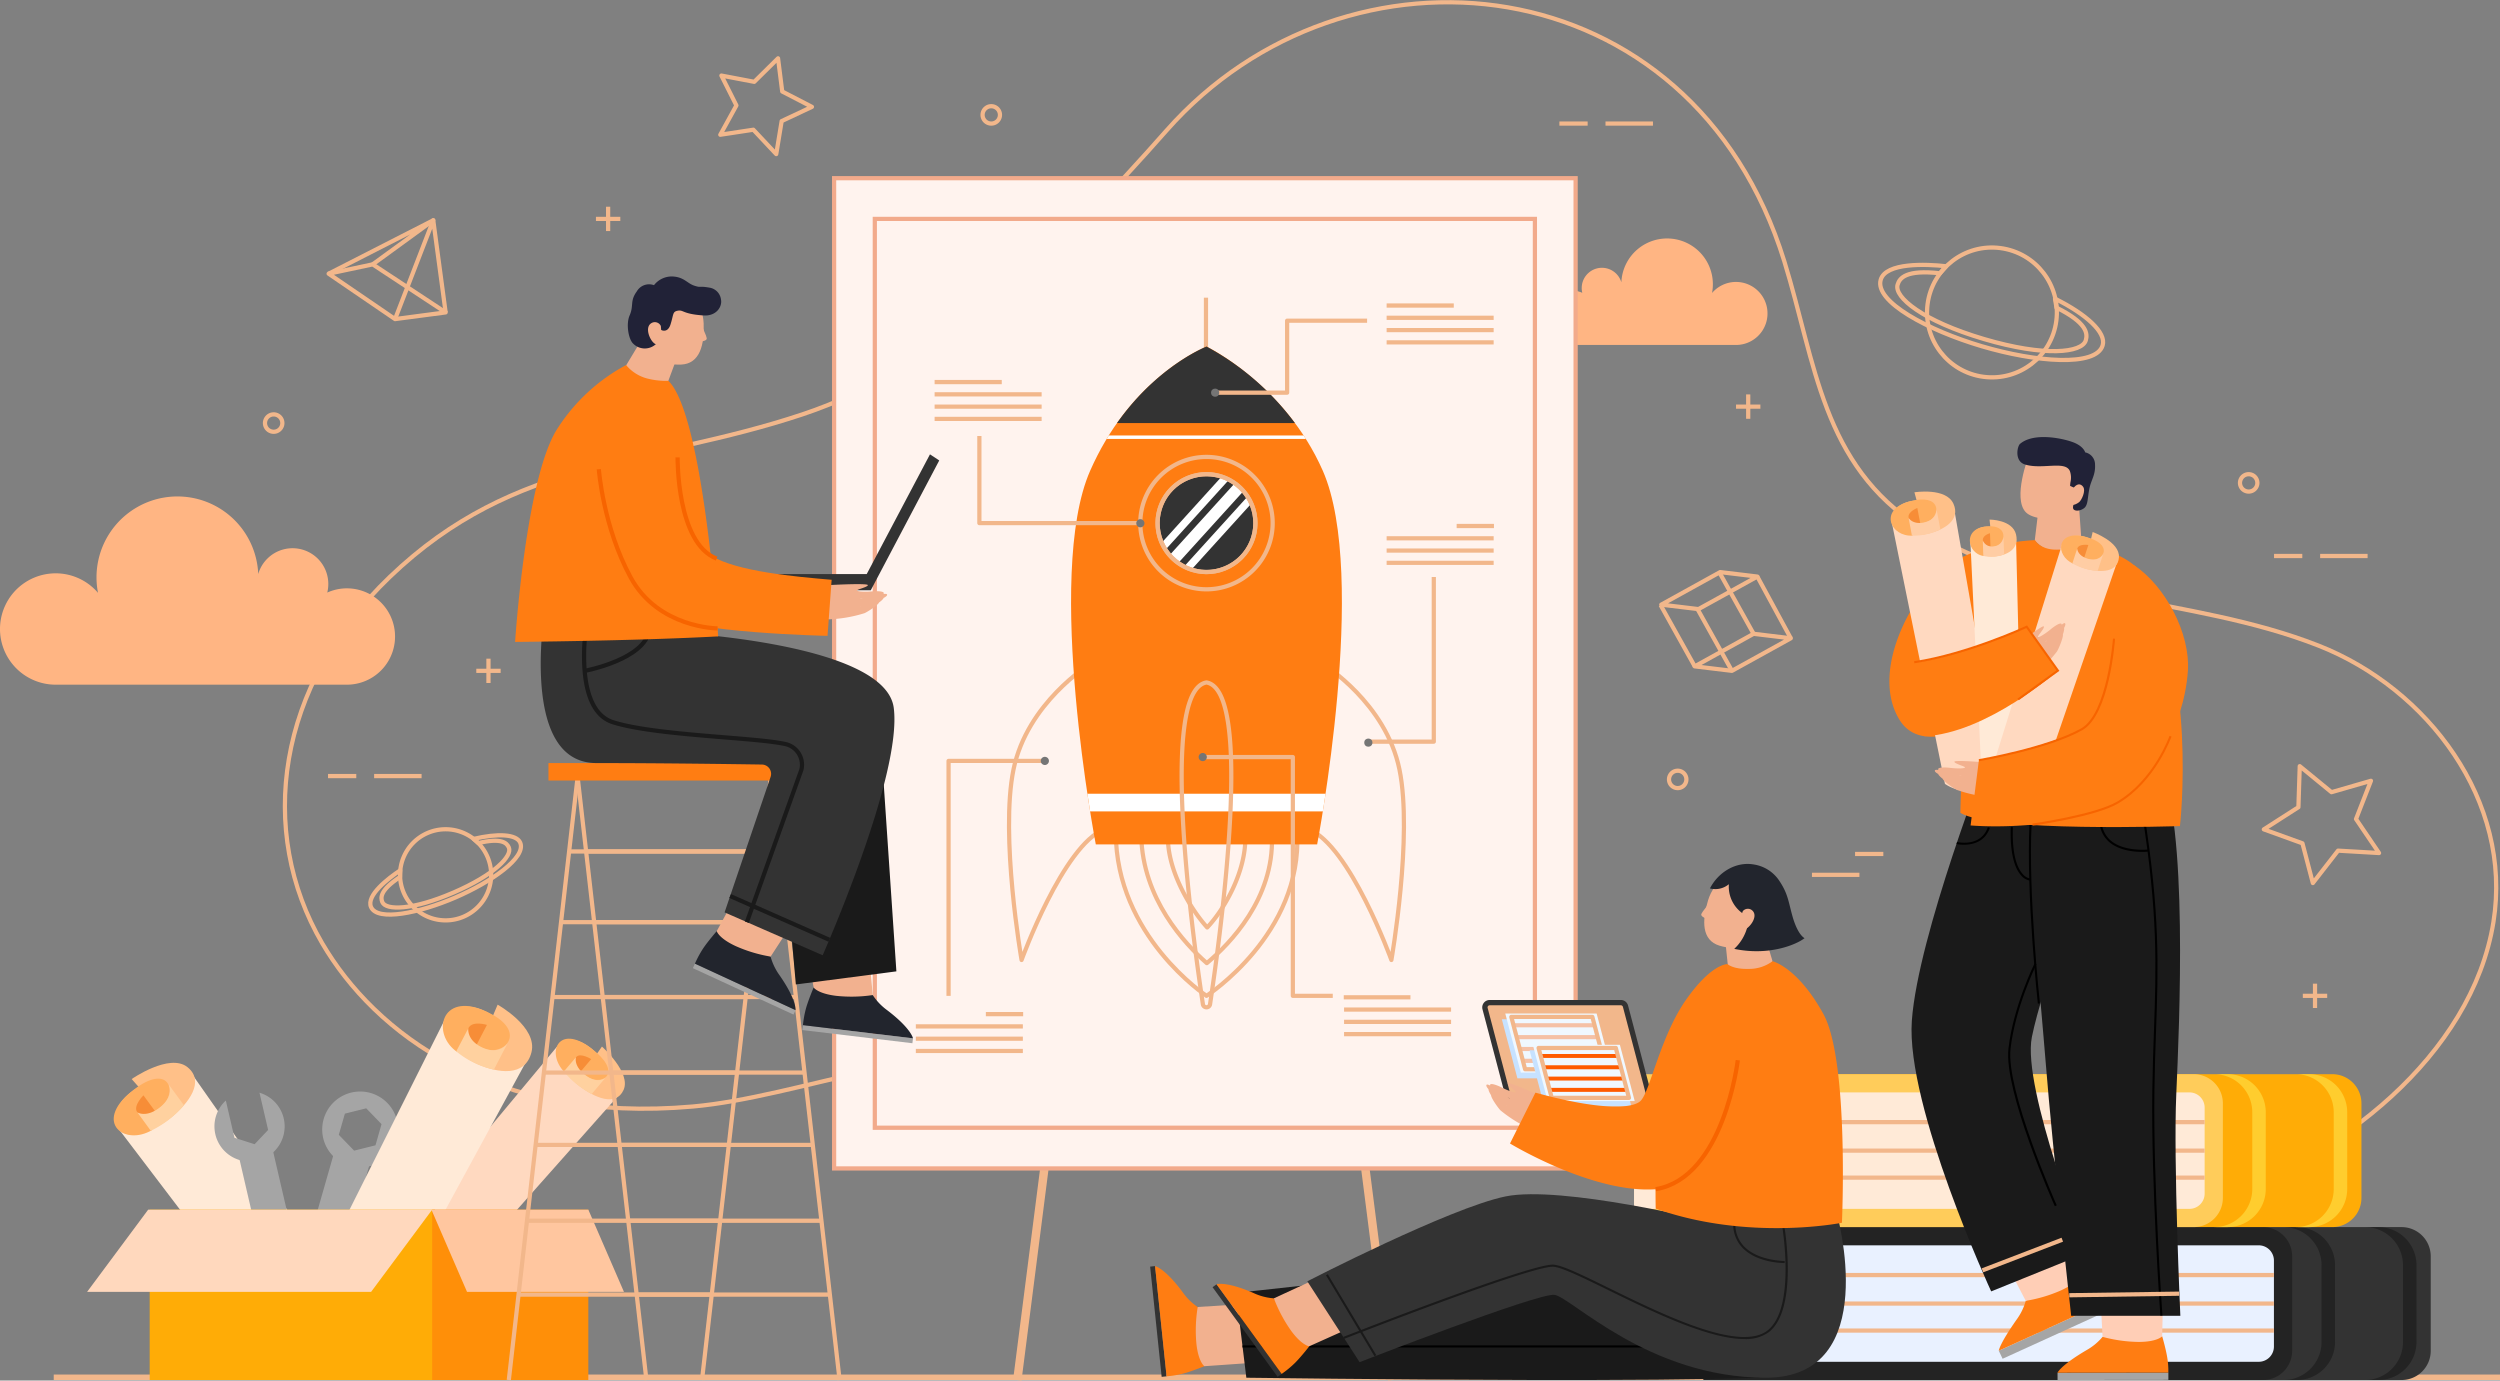<svg xmlns="http://www.w3.org/2000/svg" xmlns:xlink="http://www.w3.org/1999/xlink" width="592" height="326.915" viewBox="0 0 592 326.915"><rect x="0" y="0" width="592" height="326.915" fill="#808080" stroke="none"/><defs><style>.a,.al,.ar,.c{fill:none;}.a,.c{stroke:#f2b78b;}.a,.al,.c{stroke-linejoin:round;}.b{fill:#ffb583;}.c{stroke-width:2px;}.d{fill:#fff3ee;stroke:#f2aa8b;}.ar,.d{stroke-miterlimit:10;}.e{fill:#ff7d12;}.f{fill:#fff;}.g{fill:#333;}.h{clip-path:url(#a);}.i{fill:#757575;}.j{fill:#f2b78b;}.k{fill:#161616;opacity:0.55;}.ac,.k{mix-blend-mode:multiply;isolation:isolate;}.l{fill:#232323;}.m{fill:#e9f1ff;}.n{fill:#ffac06;}.o{fill:#ffcd2e;}.p{fill:#ffcc5a;}.q{fill:#ffead7;}.r{fill:#a5a5a5;}.s{fill:#ffceb6;}.t{fill:#1a1a1a;}.aj,.u{fill:#f2b18f;}.v{fill:#212237;}.w{fill:#ffd9c0;}.x{fill:#ffc088;}.y{fill:#ffaf5f;}.z{fill:#f78d37;}.aa{fill:#ffcda4;}.ab{fill:#f76400;}.ac{fill:#c7e2ff;}.ad{fill:#f0f8ff;}.ae{clip-path:url(#b);}.af{opacity:0.35;}.ag{fill:#ff5b00;}.ah{clip-path:url(#c);}.ai{fill:#202263;}.aj{fill-rule:evenodd;}.ak{fill:#22252d;}.al{stroke:#f76400;}.am{fill:#ffd19f;}.an{fill:#6486f2;}.ao{fill:#ff8f08;}.ap{fill:#ffd8bd;}.aq{fill:#ffc69f;}.ar{stroke:#1a1a1a;}</style><clipPath id="a"><circle class="a" cx="11.578" cy="11.578" r="11.578" transform="matrix(0.925, -0.381, 0.381, 0.925, 941.081, 4060.19)"/></clipPath><clipPath id="b"><path class="a" d="M1050.837,4195.813h-19.19l-3.267-12.4h19.189Z"/></clipPath><clipPath id="c"><path class="a" d="M1056.24,4202.589h-18.288l-3.114-11.818h18.287Z"/></clipPath></defs><g transform="translate(-680.5 -3414.615)"><path class="b" d="M1042.556,4011.393a6.417,6.417,0,0,1,2.631.564,4.791,4.791,0,0,1,9.251-2.487,10.841,10.841,0,1,1,21.473,2.525,7.462,7.462,0,1,1,5.671,12.308h-39.026a6.455,6.455,0,1,1,0-12.91Z" transform="translate(10 -528)"/><path class="a" d="M916.952,4193.392c-24.361-5.256-57.424,9.03-82.384,11.244-47.22,4.188-75.36-17.436-87.77-38.658-15.553-26.6-10.783-61.036,15.979-86.722,29.9-28.7,60.913-26.269,97.72-38.512,33.088-11.006,60.861-38.5,86.238-67.227,42.53-48.155,124.392-39.9,146.284,30.959,7.466,24.169,8.9,48.117,32.162,63.032,28.053,17.986,63.965,16.037,94.365,28,25.845,10.167,45.983,36.809,41.405,65.41-5.08,31.732-37.231,56.717-66.37,65.352-31.425,9.311-61.017,5.141-92.793,6.931" transform="translate(10 -528)"/><line class="c" y1="54.446" x2="6.967" transform="translate(921.401 3686.957)"/><line class="c" x1="6.968" y1="54.446" transform="translate(1003.253 3686.957)"/><rect class="d" width="175.588" height="234.488" transform="translate(878.017 3456.812)"/><rect class="d" width="215.208" height="156.309" transform="translate(1043.965 3466.452) rotate(90)"/><path class="a" d="M928.452,4099.988s13.426,35.129,3.6,38.958-19.643,30.993-19.643,30.993c-.011-.064-5.136-29.409-1.909-45.126C913.726,4109.08,928.452,4099.988,928.452,4099.988Z" transform="translate(10 -528)"/><path class="a" d="M983.936,4099.988s-13.426,35.129-3.6,38.958,19.644,30.993,19.644,30.993c.011-.064,5.135-29.409,1.908-45.126C998.662,4109.08,983.936,4099.988,983.936,4099.988Z" transform="translate(10 -528)"/><line class="a" y1="19.759" transform="translate(966.074 3485.101)"/><path class="a" d="M977.664,4139.712c1.295,24.1-21.467,38.718-21.467,38.718s-21.495-14.2-21.467-38.718C934.743,4128.6,977.069,4128.621,977.664,4139.712Z" transform="translate(10 -528)"/><path class="a" d="M956.274,4170.684c-5.246-4.584-15.191-15.212-15.529-30.145,1.575-1.166,6.923-2.936,15.221-2.936,8.707,0,14.232,1.915,15.731,3.135C972.155,4155.44,961.741,4166.114,956.274,4170.684Z" transform="translate(10 -528)"/><path class="a" d="M956.364,4162.236c-3.779-4.132-9.537-13.48-9.293-21.715a44.67,44.67,0,0,1,18.316.153C965.59,4149.07,960.309,4158.107,956.364,4162.236Z" transform="translate(10 -528)"/><path class="e" d="M983.739,4054.089c-9.025-20.511-27.537-29.412-27.537-29.412-3.279,1.379-18.528,8.9-27.553,29.412-10.9,24.781,1.336,88.481,1.336,88.481H982.4S994.643,4078.87,983.739,4054.089Z" transform="translate(10 -528)"/><path class="f" d="M928.639,4134.748H983.75c.2-1.268.42-2.666.646-4.177h-56.4C928.218,4132.082,928.436,4133.48,928.639,4134.748Z" transform="translate(10 -528)"/><circle class="g" cx="11.578" cy="11.578" r="11.578" transform="matrix(0.925, -0.381, 0.381, 0.925, 951.081, 3532.19)"/><g transform="translate(10 -528)"><g class="h"><rect class="f" width="2.768" height="28.868" transform="matrix(0.741, 0.672, -0.672, 0.741, 964.873, 4054.874)"/><rect class="f" width="1.78" height="28.868" transform="translate(967.963 4057.943) rotate(42.202)"/><rect class="f" width="1.78" height="28.868" transform="translate(962.25 4052.762) rotate(42.202)"/></g><circle class="a" cx="11.578" cy="11.578" r="11.578" transform="matrix(0.925, -0.381, 0.381, 0.925, 941.081, 4060.19)"/></g><path class="a" d="M956.194,4050.816a15.673,15.673,0,1,0,15.673,15.673A15.673,15.673,0,0,0,956.194,4050.816Zm0,27.251a11.578,11.578,0,1,1,11.578-11.578A11.578,11.578,0,0,1,956.194,4078.067Z" transform="translate(10 -528)"/><path class="g" d="M977.135,4042.8a63.721,63.721,0,0,0-20.931-18.123c-2.588,1.087-12.633,6.006-21.192,18.112Z" transform="translate(10 -528)"/><path class="f" d="M932.563,4046.547h47.151c-.175-.276-.35-.549-.528-.82H933.065Q932.813,4046.132,932.563,4046.547Z" transform="translate(10 -528)"/><path class="a" d="M956.194,4104.223c-11.1,1.849-3.567,58.08-.86,76.1a.861.861,0,0,0,1.72,0C959.761,4162.3,967.293,4106.072,956.194,4104.223Z" transform="translate(10 -528)"/><line class="a" x2="15.902" transform="translate(1008.854 3486.964)"/><line class="a" x2="25.345" transform="translate(1008.854 3489.871)"/><line class="a" x2="25.345" transform="translate(1008.854 3492.778)"/><line class="a" x2="25.345" transform="translate(1008.854 3495.684)"/><line class="a" x2="15.902" transform="translate(901.815 3505.089)"/><line class="a" x2="25.345" transform="translate(901.815 3507.996)"/><line class="a" x2="25.345" transform="translate(901.815 3510.902)"/><line class="a" x2="25.345" transform="translate(901.815 3513.809)"/><line class="a" x2="8.835" transform="translate(1025.434 3539.173)"/><line class="a" x2="25.345" transform="translate(1008.854 3542.08)"/><line class="a" x2="25.345" transform="translate(1008.854 3544.986)"/><line class="a" x2="25.345" transform="translate(1008.854 3547.893)"/><line class="a" x2="8.835" transform="translate(913.949 3654.762)"/><line class="a" x2="25.344" transform="translate(897.369 3657.668)"/><line class="a" x2="25.344" transform="translate(897.369 3660.575)"/><line class="a" x2="25.344" transform="translate(897.369 3663.482)"/><line class="a" x1="15.795" transform="translate(998.702 3650.777)"/><line class="a" x1="25.344" transform="translate(998.773 3653.685)"/><line class="a" x1="25.344" transform="translate(998.773 3656.591)"/><line class="a" x1="25.344" transform="translate(998.773 3659.498)"/><path class="a" d="M958.248,4035.6h17.043v-17.043h18.937" transform="translate(10 -528)"/><circle class="i" cx="0.967" cy="0.967" r="0.967" transform="translate(967.281 3506.635)"/><path class="a" d="M940.539,4066.489H902.416v-20.63" transform="translate(10 -528)"/><path class="i" d="M941.505,4066.522a.966.966,0,1,0-.966.967A.967.967,0,0,0,941.505,4066.522Z" transform="translate(10 -528)"/><path class="a" d="M917.919,4122.8h-22.8v55.629" transform="translate(10 -528)"/><path class="i" d="M918.886,4122.8a.967.967,0,1,0-.967.967A.967.967,0,0,0,918.886,4122.8Z" transform="translate(10 -528)"/><path class="a" d="M955.309,4121.889h21.336v56.541H986.1" transform="translate(10 -528)"/><path class="i" d="M956.276,4121.889a.967.967,0,1,0-.967.967A.967.967,0,0,0,956.276,4121.889Z" transform="translate(10 -528)"/><path class="a" d="M994.522,4118.242h15.5v-38.986" transform="translate(10 -528)"/><circle class="i" cx="0.967" cy="0.967" r="0.967" transform="translate(1003.556 3589.503)"/><path class="a" d="M1092.982,4098.435" transform="translate(10 -528)"/><line class="a" x2="11.24" transform="translate(1060.682 3443.879)"/><line class="a" x2="11.24" transform="translate(1109.57 3621.776)"/><line class="a" x2="6.693" transform="translate(1049.763 3443.879)"/><line class="a" x2="11.24" transform="translate(1229.91 3546.279)"/><line class="a" x2="6.693" transform="translate(1218.991 3546.279)"/><line class="a" x2="6.693" transform="translate(1119.78 3616.833)"/><line class="a" x2="11.24" transform="translate(769.093 3598.386)"/><line class="a" x2="6.693" transform="translate(758.174 3598.386)"/><path class="a" d="M737.362,4042.8a2.057,2.057,0,1,1-2.057-2.057A2.057,2.057,0,0,1,737.362,4042.8Z" transform="translate(10 -528)"/><path class="a" d="M907.29,3969.822a2.057,2.057,0,1,1-2.057-2.057A2.057,2.057,0,0,1,907.29,3969.822Z" transform="translate(10 -528)"/><path class="a" d="M1205.044,4056.964a2.056,2.056,0,1,1-2.057-2.057A2.056,2.056,0,0,1,1205.044,4056.964Z" transform="translate(10 -528)"/><path class="a" d="M1069.836,4127.179a2.057,2.057,0,1,1-2.057-2.057A2.057,2.057,0,0,1,1069.836,4127.179Z" transform="translate(10 -528)"/><line class="a" y2="5.772" transform="translate(796.169 3570.58)"/><line class="a" x1="5.772" transform="translate(793.283 3573.466)"/><line class="a" y2="5.772" transform="translate(824.504 3463.566)"/><line class="a" x1="5.772" transform="translate(821.618 3466.452)"/><line class="a" y2="5.772" transform="translate(1094.475 3508.016)"/><line class="a" x1="5.772" transform="translate(1091.589 3510.902)"/><line class="a" y2="5.772" transform="translate(1228.696 3647.544)"/><line class="a" x1="5.772" transform="translate(1225.81 3650.43)"/><path class="a" d="M785.928,4145.5a10.788,10.788,0,1,1-14.179-5.634A10.788,10.788,0,0,1,785.928,4145.5Z" transform="translate(10 -528)"/><path class="a" d="M778.336,4155.141c-8.564,3.695-18.477,5.74-19.98,2.255-1.18-2.735,4.051-6.789,6.931-8.685l-.05,1.562c-4.721,3.108-4.664,4.88-4.2,5.965.86,1.993,7.066,1.951,16.8-2.247s14.023-8.683,13.163-10.677c-.477-1.107-1.743-2.364-7.227-1.056l-1.136-.988c5.7-1.358,10.174-1.142,11.048.885C795.192,4145.64,786.9,4151.447,778.336,4155.141Z" transform="translate(10 -528)"/><circle class="a" cx="15.366" cy="15.366" r="15.366" transform="matrix(0.129, -0.992, 0.992, 0.129, 1134.968, 3501.863)"/><path class="a" d="M1139.774,4024.6c-12.739-3.768-25.45-10.569-23.917-15.753,1.2-4.068,10.624-3.734,15.5-3.181l-1.479,1.663c-8-.9-9.552,1.087-10.029,2.7-.878,2.966,5.952,8.578,20.428,12.859s23.261,3.287,24.138.321c.487-1.646.248-4.175-6.944-7.745l-.343-2.116c7.471,3.708,12.174,8.027,11.282,11.043C1166.88,4029.578,1152.513,4028.371,1139.774,4024.6Z" transform="translate(10 -528)"/><path class="a" d="M1094.557,4093.76l-13.938,7.707-8.806-1.06,13.938-7.707Z" transform="translate(10 -528)"/><path class="a" d="M1086.635,4079.147l-13.938,7.707-8.806-1.06,13.938-7.707Z" transform="translate(10 -528)"/><line class="a" x2="7.922" y2="14.612" transform="translate(1096.635 3551.147)"/><line class="a" x2="8.066" y2="14.483" transform="translate(1082.552 3558.984)"/><line class="a" x2="8.066" y2="14.483" transform="translate(1073.746 3557.923)"/><line class="a" x2="8.066" y2="14.483" transform="translate(1087.684 3550.217)"/><path class="a" d="M1214.763,4133.76l.317-9.719,7.521,6.164,9.342-2.7-3.538,9.058,5.456,8.05-9.708-.566-5.97,7.676-2.462-9.407-9.145-3.306Z" transform="translate(10 -528)"/><path class="a" d="M849.106,3961.991l5.633-5.566.991,7.857,7.035,3.637-7.166,3.371-1.286,7.814-5.42-5.773-7.829,1.192,3.816-6.939-3.553-7.077Z" transform="translate(10 -528)"/><path class="a" d="M776.026,4016.591l-11.976,1.584-15.728-10.741,10.428-2.217Z" transform="translate(10 -528)"/><path class="a" d="M764.049,4018.175l9.044-23.4,2.932,21.811" transform="translate(10 -528)"/><path class="a" d="M748.321,4007.434l24.772-12.654-14.344,10.437" transform="translate(10 -528)"/><path class="b" d="M752.643,4081.935a11.351,11.351,0,0,0-4.647,1,8.465,8.465,0,0,0-16.347-4.392A19.156,19.156,0,1,0,693.708,4083a13.184,13.184,0,1,0-10.021,21.747h68.956a11.406,11.406,0,0,0,0-22.812Z" transform="translate(10 -528)"/><rect class="j" width="579.278" height="1.303" transform="translate(693.222 3740.1)"/><path class="g" d="M6.913,0H29.3a6.913,6.913,0,0,1,6.913,6.913V143.749a0,0,0,0,1,0,0H0a0,0,0,0,1,0,0V6.913A6.913,6.913,0,0,1,6.913,0Z" transform="translate(1256.096 3705.19) rotate(90)"/><path class="k" d="M1233.719,4233.19h-3.194a9.02,9.02,0,0,1,9.008,9.008v18.2a9.019,9.019,0,0,1-9.008,9.008h3.194a9.019,9.019,0,0,0,9.007-9.008v-18.2A9.019,9.019,0,0,0,1233.719,4233.19Z" transform="translate(10 -528)"/><path class="k" d="M1214.43,4233.19h-3.193a9.019,9.019,0,0,1,9.007,9.008v18.2a9.019,9.019,0,0,1-9.007,9.008h3.193a9.019,9.019,0,0,0,9.008-9.008v-18.2A9.02,9.02,0,0,0,1214.43,4233.19Z" transform="translate(10 -528)"/><path class="l" d="M6.913,0H29.3a6.913,6.913,0,0,1,6.913,6.913V139.432a0,0,0,0,1,0,0H0a0,0,0,0,1,0,0V6.913A6.913,6.913,0,0,1,6.913,0Z" transform="translate(1223.283 3705.19) rotate(90)"/><path class="m" d="M0,0H131.516a3.6,3.6,0,0,1,3.6,3.6V23.979a3.6,3.6,0,0,1-3.6,3.6H0a0,0,0,0,1,0,0V0A0,0,0,0,1,0,0Z" transform="translate(1083.85 3709.507)"/><line class="a" x1="125.782" transform="translate(1093.184 3716.549)"/><line class="a" x1="48.401" transform="translate(1170.565 3723.296)"/><line class="a" x1="119.723" transform="translate(1099.243 3729.693)"/><line class="a" x1="48.401" transform="translate(1115.636 3723.296)"/><path class="n" d="M6.913,0H29.3a6.913,6.913,0,0,1,6.913,6.913V143.749a0,0,0,0,1,0,0H0a0,0,0,0,1,0,0V6.913A6.913,6.913,0,0,1,6.913,0Z" transform="translate(1239.69 3668.978) rotate(90)"/><path class="o" d="M1217.312,4196.978h-3.194a9.019,9.019,0,0,1,9.008,9.007v18.2a9.019,9.019,0,0,1-9.008,9.008h3.194a9.018,9.018,0,0,0,9.007-9.008v-18.2A9.018,9.018,0,0,0,1217.312,4196.978Z" transform="translate(10 -528)"/><path class="o" d="M1198.023,4196.978h-3.193a9.019,9.019,0,0,1,9.008,9.007v18.2a9.019,9.019,0,0,1-9.008,9.008h3.193a9.018,9.018,0,0,0,9.008-9.008v-18.2A9.018,9.018,0,0,0,1198.023,4196.978Z" transform="translate(10 -528)"/><path class="p" d="M6.913,0H29.3a6.913,6.913,0,0,1,6.913,6.913V139.433a0,0,0,0,1,0,0H0a0,0,0,0,1,0,0V6.913A6.913,6.913,0,0,1,6.913,0Z" transform="translate(1206.876 3668.978) rotate(90)"/><path class="q" d="M0,0H131.516a3.6,3.6,0,0,1,3.6,3.6V23.979a3.6,3.6,0,0,1-3.6,3.6H0a0,0,0,0,1,0,0V0A0,0,0,0,1,0,0Z" transform="translate(1067.443 3673.294)"/><line class="a" x1="125.782" transform="translate(1076.778 3680.336)"/><line class="a" x1="48.401" transform="translate(1154.158 3687.084)"/><line class="a" x1="119.723" transform="translate(1082.836 3693.481)"/><line class="a" x1="48.401" transform="translate(1099.229 3687.084)"/><path class="a" d="M1169.9,4255.364" transform="translate(10 -528)"/><path class="r" d="M1144.712,4264.371l23.881-10.883-.9-1.9-23.881,10.884Z" transform="translate(10 -528)"/><path class="e" d="M1160.695,4245.145l2.289-.453s2.019,2.34,3.177,4.082a14.136,14.136,0,0,1,1.532,2.816l-23.882,10.883s.1-1.526,4.278-7.457a13.657,13.657,0,0,0,2.106-4.363Z" transform="translate(10 -528)"/><path class="s" d="M1159.547,4236.64l3.437,8.052s-.451,1.669-4.507,3.517a34.087,34.087,0,0,1-8.282,2.444l-6.384-12.269" transform="translate(10 -528)"/><rect class="r" width="26.244" height="1.73" transform="translate(1193.972 3741.374) rotate(179.935)"/><path class="e" d="M1180.232,4258.51l2.272.535s.869,2.966,1.2,5.031a19.021,19.021,0,0,1,.262,3.567l-26.244.03s.685-1.72,6.946-5.391a13.66,13.66,0,0,0,3.723-3.1Z" transform="translate(10 -528)"/><path class="s" d="M1182.7,4250.292l-.2,8.753s-1.1,1.333-5.558,1.338a34.078,34.078,0,0,1-8.551-1.2l-.737-13.811" transform="translate(10 -528)"/><path class="t" d="M1141.422,4121.3s-16.759,42.807-18.2,63.041,18.789,64.076,18.789,64.076l22.644-9.153s-15.417-39.024-13.008-51.069,12.526-38.542,12.526-38.542l2.891-31.8" transform="translate(10 -528)"/><path class="t" d="M1181.845,4124.082c6.894,13.046,4.711,61.666,4,77.6s.963,52.514.963,52.514h-25.854s-4.419-39.583-5.99-59.481c-1.366-17.305-4.713-47.128-2.618-67.026" transform="translate(10 -528)"/><g transform="translate(10 -528)"><path d="M1182.073,4254.145c-.022-.305-2.211-30.747-1.905-53.385.069-5.116.23-9.661.386-14.056.527-14.91.982-27.787-2.857-51.783l.494-.079c3.847,24.045,3.39,36.944,2.862,51.88-.156,4.392-.316,8.934-.385,14.045-.3,22.616,1.882,53.037,1.9,53.342Z"/></g><line class="a" y1="0.369" x2="26.016" transform="translate(1170.502 3720.958)"/><g transform="translate(10 -528)"><path d="M1177.735,4144.341c-1.945,0-5.394-.314-7.732-2.3a6.812,6.812,0,0,1-2.358-5.052l.5-.027a6.326,6.326,0,0,0,2.182,4.7c3.181,2.7,8.767,2.125,8.821,2.118l.055.5A14.315,14.315,0,0,1,1177.735,4144.341Z"/></g><g transform="translate(10 -528)"><path d="M1153.06,4180.274c-.029-.258-2.817-25.966-1.966-42.807l.5.026c-.849,16.8,1.934,42.469,1.962,42.726Z"/></g><g transform="translate(10 -528)"><path d="M1151.287,4151.147a3.244,3.244,0,0,1-2.1-1.144c-1.29-1.355-2.779-4.456-2.538-11.536l.5.016c-.234,6.874,1.164,9.858,2.376,11.15a2.849,2.849,0,0,0,1.776,1.014Z"/></g><g transform="translate(10 -528)"><path d="M1135.567,4142.65a8.781,8.781,0,0,1-1.763-.166l.113-.487c.23.054,5.652,1.253,7.305-3.5l.472.164C1140.512,4142.06,1137.509,4142.65,1135.567,4142.65Z"/></g><g transform="translate(10 -528)"><path d="M1157.078,4228.249c-.495-1.112-12.113-27.342-10.976-37.339,1.132-9.973,6.136-20.071,6.187-20.172l.447.224c-.049.1-5.014,10.121-6.138,20-1.12,9.861,10.816,36.807,10.937,37.078Z"/></g><line class="a" y1="7.261" x2="18.914" transform="translate(1149.938 3708.175)"/><path class="u" d="M1150.867,4050.649s-3.822,9.918-.682,13.236c1.632,1.724,6.551,2.126,8.683.5,1.583-1.209,4.052-8.845,3.2-10.21C1158.808,4048.954,1150.867,4050.649,1150.867,4050.649Z" transform="translate(10 -528)"/><path class="u" d="M1162.687,4060.816l.736,10.378s-5.422,5.506-11.094-.583l.813-6.778Z" transform="translate(10 -528)"/><path class="v" d="M1160.7,4057.681" transform="translate(10 -528)"/><path class="v" d="M1165.251,4058.383c.416-2.124,1.494-3.28,1.352-5.744a2.918,2.918,0,0,0-2.335-2.9s-.269-1.251-2.4-2.21-9.608-2.74-13.028.2c-.66.568-1.363,4.058,1.131,4.86,4.081,1.312,9.624-1,10.685,1.6a4.733,4.733,0,0,1,.13,2.613,7.213,7.213,0,0,0-.085.873l1.254.566c1.587.669-.968,3.722-.508,4.85.242.591,1.532.61,2.524-.112S1164.8,4060.693,1165.251,4058.383Z" transform="translate(10 -528)"/><path class="u" d="M1161.27,4058.5c.988-1.528,1.918-1.387,2.487-.653.759.979-.363,3.269-.946,3.7-1.181.866-2.2.883-2.393-.124" transform="translate(10 -528)"/><path class="e" d="M1163.446,4071.075a10.9,10.9,0,0,1-6.076,1.692c-3.78,0-4.972-2.244-4.972-2.244s-14.939.393-22.418,7.564c-8.172,7.836-16.134,24.224-9.756,34.854s24.221-2.626,24.221-2.626" transform="translate(10 -528)"/><path class="e" d="M1147.385,4073.477c-11.554-3.224-12.672,61.615-12.672,61.615,7.472,4.644,52,3.14,52,3.14s4.361-37.706-9.412-60.145c-2.688-4.38-13.856-7.012-13.856-7.012S1155.48,4075.736,1147.385,4073.477Z" transform="translate(10 -528)"/><path class="w" d="M1118.412,4066.02l14.847-2.835,10.925,62.547s-1.112,2.984-5.752,3.87a9.272,9.272,0,0,1-7.371-1.364Z" transform="translate(10 -528)"/><path class="x" d="M1123.835,4059.193s7.487-1.206,9.241,2.709-2.294,6.142-5.706,7.018-9.918.591-8.733-4.149c1.04-4.163,7.922-4.2,9.485-3.042s1.754,3.916-2.711,4.545-2.849-3.165-.547-3.317" transform="translate(10 -528)"/><path class="y" d="M1122.7,4065.577s1.482,1.892,4.438.471,3.091-6.692-4.394-4.728c-7.546,1.98-4.524,8.519.741,8.128Z" transform="translate(10 -528)"/><path class="z" d="M1125.222,4066.593l-.7-3.686s-2.26.856-2.082,2.209C1122.656,4066.787,1125.222,4066.593,1125.222,4066.593Z" transform="translate(10 -528)"/><path class="aa" d="M1122.452,4065.245l.791,4.221a14.712,14.712,0,0,0,6.737-1.475l-.917-4.806s.214,2.331-2.7,3.086S1122.452,4065.245,1122.452,4065.245Z" transform="translate(10 -528)"/><path class="q" d="M1137.08,4070.7l10.818-.407,1.331,54.379a5.006,5.006,0,0,1-4.475,2.5,6.244,6.244,0,0,1-5.086-2.142Z" transform="translate(10 -528)"/><path class="x" d="M1141.625,4065.651s5.433-.017,6.275,3.531-2.257,4.888-4.766,5.171-7.092-.83-5.766-4.68c1.164-3.383,6.047-2.489,7.037-1.3s.842,3.547-2.389,3.48-1.695-3.059-.047-2.879" transform="translate(10 -528)"/><path class="y" d="M1140.163,4070.9a2.352,2.352,0,0,0,3.1.993c2.242-.805,2.877-5.247-2.631-4.589-5.553.664-4.082,6.6-.308,6.976Z" transform="translate(10 -528)"/><path class="z" d="M1141.85,4072.1l-.121-3.214s-1.69.421-1.7,1.59C1140.011,4071.917,1141.85,4072.1,1141.85,4072.1Z" transform="translate(10 -528)"/><path class="aa" d="M1140.024,4070.585l.128,3.678a8.883,8.883,0,0,0,4.928-.345l-.157-4.188a2.423,2.423,0,0,1-2.235,2.247A2.315,2.315,0,0,1,1140.024,4070.585Z" transform="translate(10 -528)"/><path class="w" d="M1158.836,4071.374l13.035,4.242-17.7,51.441s-2.146,1.754-6.22.428a8.619,8.619,0,0,1-5.3-4.178Z" transform="translate(10 -528)"/><path class="x" d="M1166.042,4068.594s6.479,2.306,6.225,5.985-4.423,3.609-7.513,2.8-8.157-3.808-5.212-6.844c2.587-2.666,8.089.258,8.847,1.791s-.254,3.679-4.08,2.236-.935-3.587.965-2.714" transform="translate(10 -528)"/><path class="y" d="M1162.439,4072.879s.382,2.049,3.34,2.253,5.289-3.679-1.508-5.417c-6.853-1.753-7.2,4.43-2.841,6.394Z" transform="translate(10 -528)"/><path class="z" d="M1164.023,4074.721l1-3.058s-2.164-.329-2.593.76C1161.9,4073.766,1164.023,4074.721,1164.023,4074.721Z" transform="translate(10 -528)"/><path class="aa" d="M1162.384,4072.525l-1.151,3.5a14.094,14.094,0,0,0,5.994,1.784l1.3-3.985s-.813,1.834-3.46,1.148S1162.384,4072.525,1162.384,4072.525Z" transform="translate(10 -528)"/><g transform="translate(10 -528)"><path class="u" d="M1147.035,4096.154c1.418-1.126,7.155-5.6,7.437-5.2s-1.627,2.388-1.377,2.5c.354.158,2.078-1.041,2.983-1.8.806-.679,2.213-1.637,2.554-1.324.648.595-3.826,4.262-3.826,4.262.2.18,4.073-4.843,4.667-4.4.856.637-3.648,5.6-3.631,5.93,0,0,2.71-5.387,3.344-4.916s-1.667,5.342-2.81,6.464c.765-1.1,2.078-5.321,2.539-4.978s-1,3.761-1.34,4.209a31.5,31.5,0,0,1-5.946,5.939"/></g><path class="e" d="M1121.9,4099.573c9.838-.205,28.516-8.549,28.516-8.549l7.4,10.385s-16.817,14.876-31.6,15.543Z" transform="translate(10 -528)"/><path class="ab" d="M1148.531,4108.44l-.293-.4,9.229-6.683-7.137-10.015c-1.71.779-14.64,6.536-26.5,8.336l-.074-.494c12.6-1.912,26.418-8.317,26.557-8.382l.188-.088,7.665,10.757Z" transform="translate(10 -528)"/><g transform="translate(10 -528)"><path class="u" d="M1143.28,4123.382c-1.8-.182-9.961-.878-9.982-.39-.019.469,2.659,1.132,2.509,1.36-.212.324-2.311.246-3.483.095-1.046-.136-2.747-.182-2.865.265-.224.851,5.522,1.521,5.522,1.521-.068.258-6.044-1.876-6.3-1.184-.376,1,6.094,2.744,6.258,3.031,0,0-5.19-3.071-5.469-2.333s4.288,3.6,5.856,3.923c-1.236-.509-4.622-3.356-4.826-2.818s2.873,2.626,3.4,2.819a32.13,32.13,0,0,0,8.638,1.758"/></g><path class="e" d="M1171.1,4133.085c8.438-4.946,16.584-18.182,17.494-31.619.595-8.78-5.28-20.056-12.818-25.071" transform="translate(10 -528)"/><path class="e" d="M1162.215,4115.961a109.8,109.8,0,0,1-23.112,6.672l-1.966,15.448c6.316.5,23.178.586,34.843-5.431" transform="translate(10 -528)"/><path class="ab" d="M1151.825,4138.129l-.07-.5c.148-.021,14.881-2.115,20.1-5.2,8.67-5.126,12.351-15.461,12.387-15.565l.473.164c-.037.106-3.775,10.611-12.607,15.832C1166.805,4136,1152.434,4138.043,1151.825,4138.129Z" transform="translate(10 -528)"/><path class="ab" d="M1139.145,4122.879l-.084-.493c.162-.027,16.3-2.808,24.262-7.289,6.215-3.5,7.514-21.1,7.527-21.272l.5.035c-.051.735-1.332,18.043-7.779,21.673C1155.533,4120.056,1139.308,4122.852,1139.145,4122.879Z" transform="translate(10 -528)"/><path class="g" d="M1029.695,4207.373a1.753,1.753,0,0,1-1.7-1.311l-6.444-24.45a1.757,1.757,0,0,1,1.7-2.2h31.071a1.755,1.755,0,0,1,1.7,1.308l6.443,24.451a1.758,1.758,0,0,1-1.7,2.2Z" transform="translate(10 -528)"/><path class="j" d="M1060.766,4206.116h-31.071a.5.5,0,0,1-.481-.371l-6.443-24.453a.5.5,0,0,1,.481-.625h31.071a.5.5,0,0,1,.481.371l6.444,24.454A.5.5,0,0,1,1060.766,4206.116Z" transform="translate(10 -528)"/><path class="ac" d="M1051.454,4197.961H1029.82l-3.684-13.98h21.634Z" transform="translate(10 -528)"/><path class="ad" d="M1052.267,4196.6h-21.634l-3.684-13.981h21.634Z" transform="translate(10 -528)"/><g transform="translate(10 -528)"><g class="ae"><g class="af"><rect class="ag" width="28.044" height="0.988" transform="translate(1026.272 4184.907)"/><rect class="ag" width="28.044" height="0.988" transform="translate(1026.272 4187.715)"/><rect class="ag" width="28.044" height="0.988" transform="translate(1026.272 4190.522)"/><rect class="ag" width="28.044" height="0.988" transform="translate(1026.272 4193.331)"/></g></g><path class="a" d="M1050.837,4195.813h-19.19l-3.267-12.4h19.189Z"/></g><path class="ac" d="M1056.828,4204.636h-20.617l-3.511-13.324h20.617Z" transform="translate(10 -528)"/><path class="ad" d="M1057.6,4203.342h-20.617l-3.51-13.324h20.617Z" transform="translate(10 -528)"/><g transform="translate(10 -528)"><g class="ah"><rect class="ag" width="26.725" height="0.942" transform="translate(1032.831 4192.196)"/><rect class="ag" width="26.725" height="0.942" transform="translate(1032.831 4194.872)"/><rect class="ag" width="26.725" height="0.942" transform="translate(1032.831 4197.547)"/><rect class="ag" width="26.725" height="0.942" transform="translate(1032.831 4200.223)"/></g><path class="a" d="M1056.24,4202.589h-18.288l-3.114-11.818h18.287Z"/></g><rect class="g" width="26.244" height="1.175" transform="translate(955.58 3740.652) rotate(-95.969)"/><path class="e" d="M956,4263.815l-.3,2.314s-2.861,1.17-4.881,1.715a24.166,24.166,0,0,1-4.073.686l-2.729-26.1s2.333.448,6.628,6.3a13.668,13.668,0,0,0,3.467,3.384Z" transform="translate(10 -528)"/><path class="u" d="M974.725,4264.8l-19.022,1.333s-1.44-.958-1.9-5.391a34.116,34.116,0,0,1,.315-8.629l19.006-1.227" transform="translate(10 -528)"/><path class="t" d="M1087.219,4268.861c-12.948.466-33.752.576-54.518.534-33.583-.068-67.067-.534-67.067-.534l-2.451-20.1s31.631-3.231,62.018-7.449c29.9-4.15,58.895,1.968,58.895,1.968" transform="translate(10 -528)"/><rect width="102.652" height="0.5" transform="translate(974.725 3733.201)"/><rect class="g" width="26.244" height="1.175" transform="matrix(-0.587, -0.809, 0.809, -0.587, 983.039, 3740.652)"/><path class="e" d="M979.644,4259.251l.9,2.154s-1.892,2.444-3.368,3.926a24.169,24.169,0,0,1-3.184,2.63l-15.418-21.238s2.244-.779,8.889,2.138a13.642,13.642,0,0,0,4.694,1.2Z" transform="translate(10 -528)"/><path class="u" d="M992.421,4256.079l-11.878,5.326s-1.725-.11-4.343-3.717a34.089,34.089,0,0,1-4.044-7.63l18.949-8.742" transform="translate(10 -528)"/><path class="g" d="M1105.406,4229.7s11.123,39.159-16.751,39.159-46.15-19.155-50.076-19.625-46.125,15.938-46.125,15.938l-12.384-19.145s33.752-17.4,46.944-20.1,48.642,5.982,48.642,5.982" transform="translate(10 -528)"/><path class="ai" d="M1092.752,4268.861" transform="translate(10 -528)"/><path class="t" d="M1083.568,4259.7c-8.579,0-21.978-6.568-32.369-11.66-5.981-2.932-11.146-5.464-13.005-5.464-5.806,0-48.991,16.923-49.426,17.093l-.184-.465c1.782-.7,43.71-17.128,49.61-17.128,1.974,0,6.94,2.434,13.225,5.514,13.134,6.438,31.121,15.253,37.669,10.054,6.745-5.356,3.421-24.781,3.387-24.976l.492-.087c.142.81,3.409,19.914-3.569,25.455A9.182,9.182,0,0,1,1083.568,4259.7Z" transform="translate(10 -528)"/><path class="t" d="M1093.094,4241.714c-.482,0-6.464-.072-9.88-3.521a8.051,8.051,0,0,1-2.285-6.033l.5.008a7.573,7.573,0,0,0,2.138,5.672c3.307,3.34,9.378,3.374,9.543,3.374h0l0,.5Z" transform="translate(10 -528)"/><rect class="t" width="0.501" height="22.339" transform="matrix(0.858, -0.514, 0.514, 0.858, 994.495, 3716.615)"/><path class="aj" d="M1074.966,4155.822c-1.494,4.921-1.475,9.457,2.7,10.724s10.261.874,12.411-6.138c1.507-4.918-.677-9.938-4.848-11.205S1076.46,4150.9,1074.966,4155.822Z" transform="translate(10 -528)"/><path class="aj" d="M1079.669,4171.368a12.307,12.307,0,0,0,5.994.82c3.822-.5,4.572-1.957,4.572-1.957l-3.146-10.55-8.374,2.494Z" transform="translate(10 -528)"/><path class="aj" d="M1075.888,4155.794s-2.565,2.855-2.535,3.433,1.542,1.041,1.542,1.041" transform="translate(10 -528)"/><path class="a" d="M1075.414,4152.991" transform="translate(10 -528)"/><path class="ak" d="M1084.434,4159.635a7.752,7.752,0,0,1-4.539-7.644,4.983,4.983,0,0,1-4.481,1c1.95-3.794,6.112-6.436,10.439-5.66a8.827,8.827,0,0,1,5.919,3.755c2.155,3.187,2.187,4.955,3.207,8.572.365,1.293,1.332,4.188,2.837,5.119-1.974,1.542-8.449,4.255-16.647,2.529a10.826,10.826,0,0,0,3.405-8.9" transform="translate(10 -528)"/><path class="u" d="M1083.191,4158.386a1.552,1.552,0,0,1,2.245-.172c1.52,1.365-.6,4.12-1.855,4.541s-1.572-.973-1.572-.973" transform="translate(10 -528)"/><g transform="translate(10 -528)"><path class="u" d="M1036.829,4202.874c-1.633-.782-9.072-4.2-9.258-3.752-.177.435,2.117,1.966,1.9,2.13-.31.233-2.258-.552-3.309-1.092-.937-.482-2.522-1.1-2.784-.722-.5.724,4.678,3.3,4.678,3.3-.151.219-5.049-3.815-5.53-3.252-.692.811,4.8,4.648,4.86,4.974,0,0-3.841-4.65-4.354-4.05s2.814,4.838,4.178,5.676c-.99-.9-3.21-4.725-3.584-4.287s1.812,3.444,2.244,3.8a32.107,32.107,0,0,0,7.53,4.584"/></g><path class="e" d="M1080.969,4200.338s-3.944,21.639-16.323,23.647c-15.125,2.453-36.58-10.59-36.58-10.59l6.022-12.044c14.15,3.919,22.626,4.038,24.864,1.991s4.658-15.2,10.768-23.931,9.875-8.493,9.875-8.493,1.266,1.251,5,1.134a9.285,9.285,0,0,0,5.641-1.821s5.941,1.385,12.052,12.515,4.382,49.418,4.382,49.418-22.018,4.465-44.1-3.343c0,0-.781-36.043,4.525-44" transform="translate(10 -528)"/><path class="al" d="M1062.573,4224.213c16.142-2.659,19.436-30.544,19.436-30.544" transform="translate(10 -528)"/><path class="w" d="M803.028,4189.7l14.208,12-44.469,50.1s-3.372.843-7.812-2.908-4.745-7.7-4.745-7.7Z" transform="translate(10 -528)"/><path class="x" d="M813.041,4190.443s6.978,6.193,5.117,10.281-6.946,1.73-10.4-.887-8.4-8.835-3.512-10.714c4.3-1.65,9.816,4.717,10.1,6.894s-1.861,4.089-5.948.339.363-4.634,2.327-2.592" transform="translate(10 -528)"/><path class="y" d="M806.815,4193.4s-.393,2.563,3.149,4.415,8.04-1.337.432-7.05c-7.67-5.761-10.705,1.153-6.179,5.795Z" transform="translate(10 -528)"/><path class="z" d="M807.984,4196.381l2.509-2.97s-2.516-1.56-3.5-.544C805.776,4194.122,807.984,4196.381,807.984,4196.381Z" transform="translate(10 -528)"/><path class="am" d="M806.9,4192.962l-2.884,3.388a21.384,21.384,0,0,0,6.6,5.326l3.271-3.871s-1.77,1.664-4.728-.571S806.9,4192.962,806.9,4192.962Z" transform="translate(10 -528)"/><path class="q" d="M698.269,4209.522l17.5-12.852,37.27,53.18s.115,4.167-5.355,8.184-10.115,3.176-10.115,3.176Z" transform="translate(10 -528)"/><path class="x" d="M701.681,4198.133s8.941-6.223,13.2-2.828.23,8.581-3.677,11.793-12.361,7.078-13.288.836c-.814-5.484,7.958-9.961,10.549-9.633s4.255,3.394-1.124,7-5.267-1.822-2.405-3.483" transform="translate(10 -528)"/><path class="y" d="M703.513,4206.248s2.865,1.231,5.91-2.318.5-9.73-8.045-2.632c-8.618,7.156-1.394,12.766,5.128,8.919Z" transform="translate(10 -528)"/><path class="z" d="M707.261,4205.794l-2.8-3.808s-2.446,2.447-1.522,3.9C704.085,4207.672,707.261,4205.794,707.261,4205.794Z" transform="translate(10 -528)"/><path class="am" d="M703.029,4206.021l3.184,4.37a24,24,0,0,0,7.843-6.05l-3.643-4.964s1.473,2.556-1.867,5.312S703.029,4206.021,703.029,4206.021Z" transform="translate(10 -528)"/><path class="r" d="M731.945,4201.371l2.045,8.814-3.2,3.382-4.77-1.534-2.045-8.814a8.312,8.312,0,1,0,7.966-1.848Z" transform="translate(10 -528)"/><rect class="r" width="8.178" height="34.891" transform="translate(737.156 3688.914) rotate(-13.06)"/><path class="an" d="M738.448,4247.5a8.313,8.313,0,1,0,9.976,6.22A8.314,8.314,0,0,0,738.448,4247.5Zm6.491,9.5-3.523,3.293-4.613-1.4-1.09-4.7,3.524-3.292,4.613,1.4Z" transform="translate(10 -528)"/><path class="an" d="M735.257,4265.735l2.692-9.4,4.8-1.52,3.705,3.953-2.693,9.406a8.989,8.989,0,1,0-8.5-2.434Z" transform="translate(10 -528)"/><rect class="r" width="37.726" height="8.842" transform="matrix(0.275, -0.961, 0.961, 0.275, 749.44, 3723.122)"/><path class="r" d="M753.315,4218.717a8.988,8.988,0,1,0-6.168-11.115A8.988,8.988,0,0,0,753.315,4218.717Zm-1.15-12.391,5.059-1.263,3.623,3.749-1.435,5.013-5.058,1.263-3.624-3.749Z" transform="translate(10 -528)"/><path class="q" d="M776.149,4183.393l19.269,10.009L759.989,4258.5s-3.909,2.376-9.931-.752-7.1-8.1-7.1-8.1Z" transform="translate(10 -528)"/><path class="x" d="M788.339,4180.516s9.518,5.3,8.014,11.277-8.052,4.887-12.679,2.839-11.713-8.155-6.161-12.448c4.877-3.77,12.67,2.313,13.405,5.007s-1.5,5.977-7.1,2.714-.4-6.1,2.334-4.228" transform="translate(10 -528)"/><path class="y" d="M781.375,4186.705s-.012,3.451,4.588,4.478,9.439-4.8-.752-9.241c-10.273-4.479-12.681,5.584-6.394,9.827Z" transform="translate(10 -528)"/><path class="z" d="M783.32,4190.1l2.485-4.785s-3.31-1.045-4.313.64C780.254,4188.034,783.32,4190.1,783.32,4190.1Z" transform="translate(10 -528)"/><path class="am" d="M781.4,4186.112l-2.862,5.466a21.131,21.131,0,0,0,8.911,4.328l3.24-6.236s-1.831,2.82-5.8,1.075S781.4,4186.112,781.4,4186.112Z" transform="translate(10 -528)"/><rect class="n" width="67.568" height="40.339" transform="translate(715.945 3701.064)"/><rect class="ao" width="36.977" height="40.339" transform="translate(782.84 3701.064)"/><path class="ap" d="M758.379,4248.526h-67.25l14.46-19.462h67.25Z" transform="translate(10 -528)"/><path class="aq" d="M781.09,4248.527h37.162l-8.435-19.462H772.655Z" transform="translate(10 -528)"/><g transform="translate(10 -528)"><line class="a" y1="142.793" x2="16.293" transform="translate(836.734 4126.61)"/><line class="a" y1="142.793" x2="16.293" transform="translate(790.987 4126.61)"/><line class="a" x2="45.54" transform="translate(793.502 4249.174)"/><line class="a" x2="45.454" transform="translate(795.583 4231.688)"/><line class="a" x2="45.36" transform="translate(797.34 4213.723)"/><line class="a" x2="45.263" transform="translate(799.294 4196.599)"/><line class="a" x2="45.537" transform="translate(801.335 4178.711)"/><line class="a" x2="45.268" transform="translate(803.358 4160.985)"/><line class="a" x2="45.427" transform="translate(805.588 4144.243)"/></g><line class="a" x1="16.293" y1="142.793" transform="translate(817.28 3598.61)"/><g transform="translate(10 -528)"><rect class="j" width="1.001" height="143.719" transform="translate(852.529 4126.667) rotate(-6.509)"/></g><line class="a" x1="45.54" transform="translate(831.265 3721.174)"/><line class="a" x1="45.454" transform="translate(829.27 3703.688)"/><line class="a" x1="45.36" transform="translate(827.607 3685.723)"/><line class="a" x1="45.263" transform="translate(825.75 3668.599)"/><line class="a" x1="45.537" transform="translate(823.435 3650.711)"/><line class="a" x1="45.268" transform="translate(821.681 3632.985)"/><line class="a" x1="45.427" transform="translate(819.292 3616.243)"/><rect class="e" width="58.973" height="4.132" transform="translate(810.375 3595.309)"/><path class="g" d="M892.913,4051.649,876.7,4082.39H833.888v-3.842h41.854l14.975-28.344Z" transform="translate(10 -528)"/><path class="aj" d="M837.123,4019.17c.22,5.172-.938,9.59-5.323,9.776s-10.221-1.726-10.555-9.1c-.234-5.172,3.156-9.517,7.541-9.7S836.9,4014,837.123,4019.17Z" transform="translate(10 -528)"/><path class="aj" d="M828.633,4033.142a15.286,15.286,0,0,1-5.946-1.047c-3.6-1.445-4.068-2.716-4.068-2.716l5.717-9.493,7.536,4.535Z" transform="translate(10 -528)"/><path class="aj" d="M836.231,4018.912s1.784,3.427,1.608,3.983-1.763.627-1.763.627" transform="translate(10 -528)"/><path class="v" d="M825.919,4019.61c.676,1.314,2.6,2.209,3.353-.144s.455-3.017,1.644-3.263c1.5-.309,1.075.777,6.191,1.111,3.057.2,4.466-2.119,4.123-3.781a3.249,3.249,0,0,0-2.7-2.8c-2.725-.477-1.852.1-3.6-.463s-2.429-2.066-5.223-2.188a5.338,5.338,0,0,0-4.343,2.064,3.349,3.349,0,0,0-4.064,1.464c-1.7,2.342-.664,3.318-1.7,5.689-.906,2.072-.259,5.6.782,6.632a3.874,3.874,0,0,0,5.5.111s-2.81-4.716-.755-4.575" transform="translate(10 -528)"/><path class="u" d="M826.986,4019.811a1.562,1.562,0,0,0-2.144-.732c-1.826.949-.449,4.168.666,4.893s1.777-.553,1.777-.553" transform="translate(10 -528)"/><g transform="translate(10 -528)"><rect class="r" width="26.244" height="1.175" transform="translate(860.637 4185.366) rotate(6.832)"/><path class="ak" d="M865.491,4176.186l-2.319.264s-1.213,2.842-1.788,4.854a24.076,24.076,0,0,0-.747,4.062l26.058,3.122s-.412-2.34-6.2-6.722a13.652,13.652,0,0,1-3.331-3.518Z"/><path class="u" d="M859.82,4158.479l3.352,17.971s.936,1.453,5.362,1.983a34.11,34.11,0,0,0,8.633-.185l-2.119-22.9"/></g><path class="t" d="M878.678,4112.16l4.086,60.474-23.807,3.1-4.734-53.471" transform="translate(10 -528)"/><line class="ar" y1="2.997" x2="22.85" transform="translate(868.758 3640.278)"/><g transform="translate(10 -528)"><rect class="r" width="26.244" height="1.175" transform="matrix(0.908, 0.419, -0.419, 0.908, 835.061, 4170.808)"/><path class="ak" d="M842.51,4163.573l-2.287-.464s-2.031,2.329-3.2,4.065a24.227,24.227,0,0,0-1.963,3.634l23.824,11.009s.329-2.354-3.821-8.307a13.661,13.661,0,0,1-2.084-4.373Z"/><path class="u" d="M843.723,4156.669l-3.5,6.44s.442,1.671,4.488,3.54a34.088,34.088,0,0,0,8.269,2.488l7.159-10.991"/></g><path class="g" d="M799.928,4084.046s-7.342,39.263,11.8,39.263c14.958,0,32.324.245,39.2.351a2.206,2.206,0,0,1,2.052,2.918l-10.9,32.087,23.225,10.154s18.928-42.62,16.834-58.591-55.244-18.065-55.244-18.065l-5.5-10.473" transform="translate(10 -528)"/><path class="ar" d="M809.576,4088.91s-3.941,21.537,6.071,24.724,33.762,3.569,40.862,5.18a5.012,5.012,0,0,1,3.759,6.079l-12.914,36.092" transform="translate(10 -528)"/><path class="ar" d="M824.3,4091.674c-.937,7.117-15.347,9.8-15.347,9.8" transform="translate(10 -528)"/><line class="ar" x2="23.48" y2="10.367" transform="translate(853.4 3626.792)"/><g transform="translate(10 -528)"><path class="u" d="M866.017,4081.215c1.807-.12,9.986-.531,9.989-.042,0,.47-2.7,1.038-2.554,1.272.2.331,2.3.327,3.477.216,1.05-.1,2.752-.086,2.854.365.194.858-5.571,1.328-5.571,1.328.058.259,6.105-1.665,6.342-.963.341,1.01-6.187,2.529-6.36,2.81,0,0,5.294-2.888,5.547-2.14s-4.411,3.444-5.989,3.716c1.253-.466,4.736-3.193,4.921-2.648s-2.962,2.523-3.5,2.7a32.107,32.107,0,0,1-8.694,1.456"/></g><path class="e" d="M830.224,4046.993c0,17.374,2.5,23.474,8.582,27.187,6.231,3.8,20.151,5.006,28.628,5.728l-.978,13.278s-32.388-.653-40.684-5.162-9.559-29.4-9.559-29.4" transform="translate(10 -528)"/><path class="e" d="M828.794,4032.812c8.354,8.149,11.771,60.5,11.771,60.5-20.019,1.082-48.088,1.31-48.088,1.31s2.454-38.344,9.849-50.247a43.915,43.915,0,0,1,16.437-15.319,9.641,9.641,0,0,0,4.943,3.175,18.7,18.7,0,0,0,5.088.578" transform="translate(10 -528)"/><path class="al" d="M840.2,4074.9c-9.512-3.685-9.243-23.976-9.243-23.976" transform="translate(10 -528)"/><path class="al" d="M840.429,4091.418s-14.057-.041-20.6-12.085-7.526-25.61-7.526-25.61" transform="translate(10 -528)"/></g></svg>